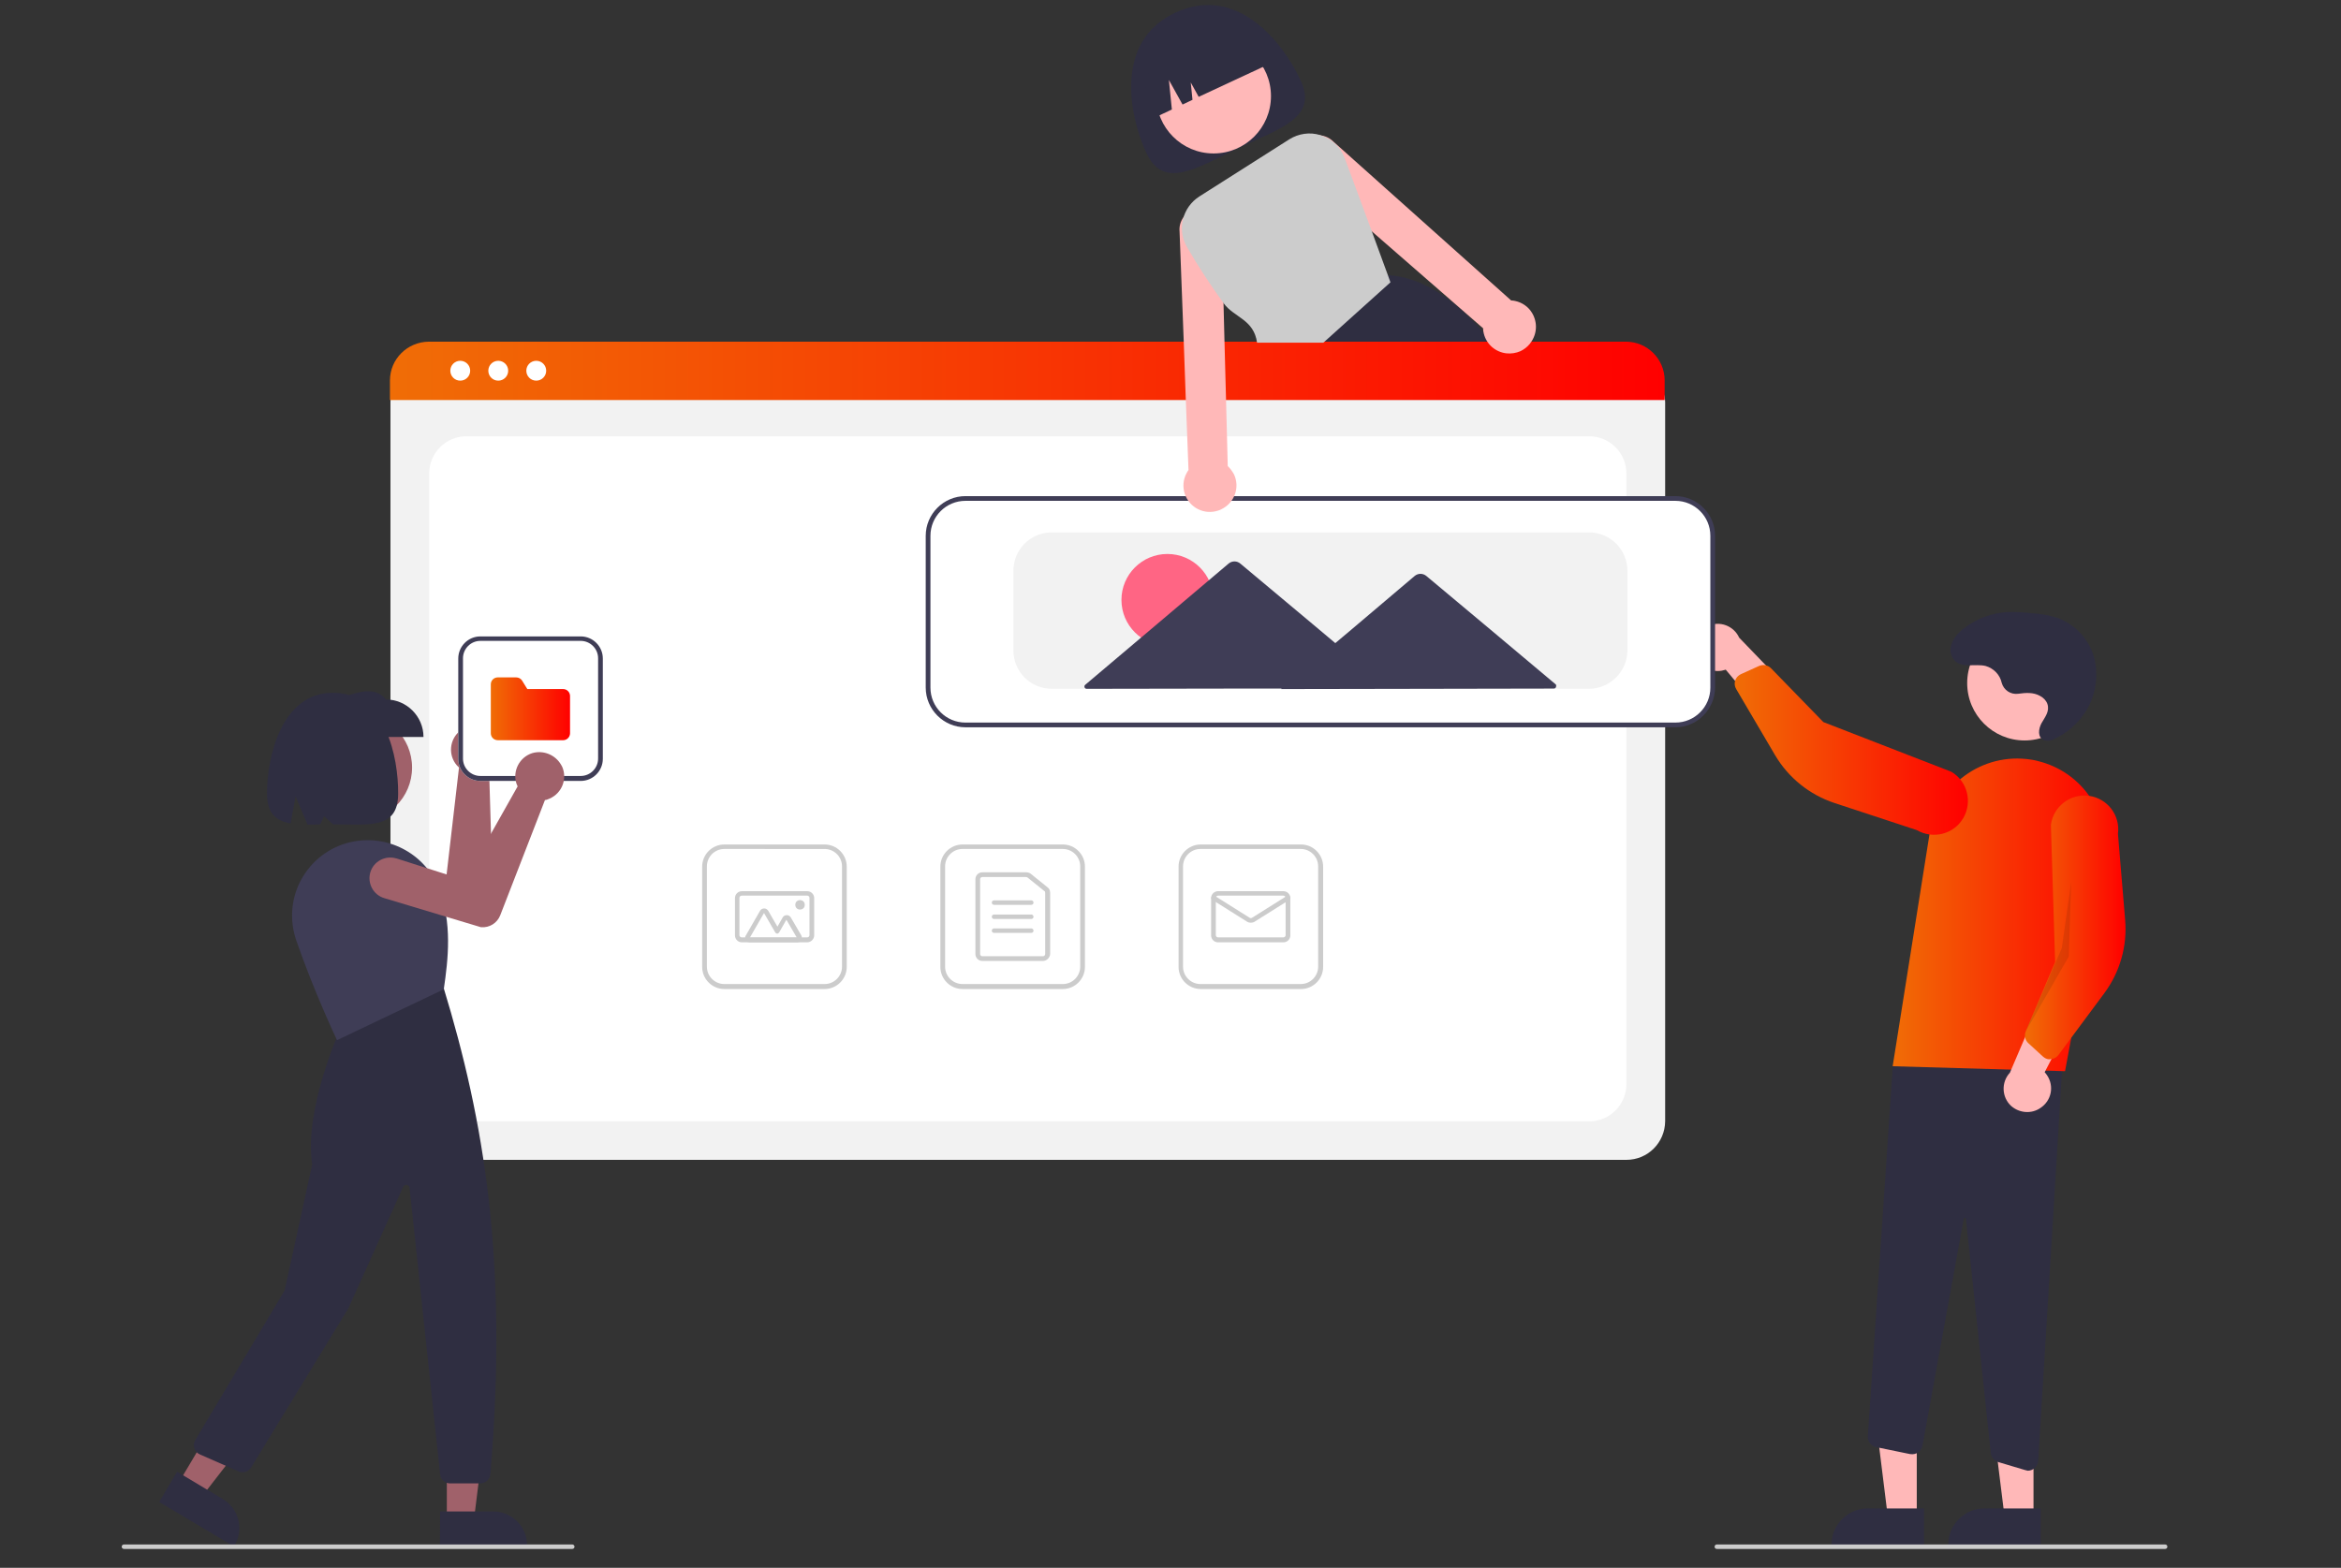 <?xml version="1.0" encoding="utf-8"?>
<!-- Generator: Adobe Illustrator 25.2.3, SVG Export Plug-In . SVG Version: 6.00 Build 0)  -->
<svg version="1.1" id="fab53ecb-c04a-44eb-8d92-23f87bdb6c81"
	 xmlns="http://www.w3.org/2000/svg" xmlns:xlink="http://www.w3.org/1999/xlink" x="0px" y="0px" viewBox="0 0 942.5 631.4"
	 style="enable-background:new 0 0 942.5 631.4;" xml:space="preserve">
<rect x="0" y="0" width="942.5" height="631.4" fill="#333333" stroke="none"/>
<style type="text/css">
	.st0{fill:#2F2E41;}
	.st1{fill:#FFB8B8;}
	.st2{fill:#F2F2F2;}
	.st3{fill:#FFFFFF;}
	.st4{fill:url(#SVGID_1_);}
	.st5{fill:#CCCCCC;}
	.st6{fill:url(#SVGID_2_);}
	.st7{fill:url(#SVGID_3_);}
	.st8{fill:url(#SVGID_4_);}
	.st9{opacity:0.1;enable-background:new    ;}
	.st10{fill:#3F3D56;}
	.st11{fill:#FF6584;}
	.st12{fill:#A0616A;}
	.st13{fill:url(#SVGID_5_);}
</style>
<path class="st0" d="M523.6,32.3c7.1,15-7.9,19.3-25.1,27.4c-17.1,8.1-30,16.9-37,1.8S448.7,16.6,473,5.2
	C498.1-6.6,516.6,17.2,523.6,32.3z"/>
<circle class="st1" cx="488.6" cy="38.7" r="23.1"/>
<path class="st0" d="M603,141.1c-0.8-1-1.6-2.1-2.4-3.1c-1-1.3-2.1-2.6-3.1-3.8c-12-13.8-24.7-22.5-38.7-23.4h0l-0.2,0l-27.9,27.2
	l-9.5,9.2l0.2,0.5l5.1,12.8h89.8C612.2,153.9,607.8,147.4,603,141.1z"/>
<path class="st0" d="M463.5,48L463.5,48l8.3-3.9l-1.2-11.9l5.5,9.9l4-1.9l-0.7-7l3.2,5.8L512,25.3l0,0
	c-5.7-12.2-20.3-17.5-32.5-11.7l-4.3,2C463,21.3,457.8,35.8,463.5,48z"/>
<path class="st2" d="M654.8,467.1H172.7c-8.6,0-15.5-6.9-15.5-15.5V161.9c0-6.3,5.1-11.4,11.4-11.4h490.2c6.4,0,11.6,5.2,11.6,11.6
	v289.5C670.3,460.2,663.4,467.1,654.8,467.1z"/>
<path class="st3" d="M187.8,451.6h452c8.3,0,15-6.7,15-15V190.7c0-8.3-6.7-15-15-15h-452c-8.3,0-15,6.7-15,15v245.9
	C172.7,444.9,179.5,451.6,187.8,451.6z"/>
<linearGradient id="SVGID_1_" gradientUnits="userSpaceOnUse" x1="157.018" y1="149.325" x2="670.106" y2="149.325">
	<stop  offset="0" style="stop-color:#F06D06"/>
	<stop  offset="1" style="stop-color:#FF0000"/>
</linearGradient>
<path class="st4" d="M670.1,161.1H157v-7.9c0-8.6,7-15.5,15.6-15.6h482c8.6,0,15.6,7,15.6,15.6V161.1z"/>
<circle class="st3" cx="185.3" cy="149.3" r="4"/>
<circle class="st3" cx="200.6" cy="149.3" r="4"/>
<circle class="st3" cx="215.9" cy="149.3" r="4"/>
<path class="st5" d="M427.9,398.3h-40.4c-4.9,0-8.9-4-8.9-8.9v-40.4c0-4.9,4-8.9,8.9-8.9h40.4c4.9,0,8.9,4,8.9,8.9v40.4
	C436.8,394.3,432.8,398.3,427.9,398.3z M387.5,341.9c-3.9,0-7,3.2-7,7v40.4c0,3.9,3.2,7,7,7h40.4c3.9,0,7-3.2,7-7v-40.4
	c0-3.9-3.2-7-7-7H387.5z"/>
<path class="st5" d="M419.9,387h-24.4c-1.6,0-2.8-1.3-2.8-2.8v-30.1c0-1.6,1.3-2.8,2.8-2.8h17.7c0.6,0,1.3,0.2,1.8,0.6l6.7,5.4
	c0.7,0.5,1.1,1.3,1.1,2.2v24.7C422.7,385.7,421.4,387,419.9,387z M395.5,353.2c-0.5,0-0.9,0.4-0.9,0.9v30.1c0,0.5,0.4,0.9,0.9,0.9
	h24.4c0.5,0,0.9-0.4,0.9-0.9v-24.7c0-0.3-0.1-0.6-0.4-0.7l-6.7-5.4c-0.2-0.1-0.4-0.2-0.6-0.2H395.5z"/>
<path class="st5" d="M415.2,364.4h-15c-0.5,0-0.9-0.4-0.9-0.9c0-0.5,0.4-0.9,0.9-0.9h15c0.5,0,0.9,0.4,0.9,0.9
	C416.1,364,415.7,364.4,415.2,364.4z"/>
<path class="st5" d="M415.2,370.1h-15c-0.5,0-0.9-0.4-0.9-0.9c0-0.5,0.4-0.9,0.9-0.9h15c0.5,0,0.9,0.4,0.9,0.9
	C416.1,369.7,415.7,370.1,415.2,370.1z"/>
<path class="st5" d="M415.2,375.7h-15c-0.5,0-0.9-0.4-0.9-0.9s0.4-0.9,0.9-0.9h15c0.5,0,0.9,0.4,0.9,0.9S415.7,375.7,415.2,375.7z"
	/>
<path class="st5" d="M523.8,398.3h-40.4c-4.9,0-8.9-4-8.9-8.9v-40.4c0-4.9,4-8.9,8.9-8.9h40.4c4.9,0,8.9,4,8.9,8.9v40.4
	C532.7,394.3,528.7,398.3,523.8,398.3z M483.3,341.9c-3.9,0-7,3.2-7,7v40.4c0,3.9,3.2,7,7,7h40.4c3.9,0,7-3.2,7-7v-40.4
	c0-3.9-3.2-7-7-7H483.3z"/>
<path class="st5" d="M516.7,379.5h-26.3c-1.6,0-2.8-1.3-2.8-2.8v-15c0-1.6,1.3-2.8,2.8-2.8h26.3c1.6,0,2.8,1.3,2.8,2.8v15
	C519.5,378.2,518.3,379.5,516.7,379.5z M490.4,360.7c-0.5,0-0.9,0.4-0.9,0.9v15c0,0.5,0.4,0.9,0.9,0.9h26.3c0.5,0,0.9-0.4,0.9-0.9
	v-15c0-0.5-0.4-0.9-0.9-0.9H490.4z"/>
<path class="st5" d="M503.6,371.6c-0.5,0-1-0.1-1.5-0.4l-14-8.8c-0.4-0.3-0.6-0.9-0.3-1.3c0.3-0.4,0.9-0.6,1.3-0.3l14,8.8
	c0.3,0.2,0.7,0.2,1,0l14-8.8c0.4-0.3,1-0.1,1.3,0.3c0.3,0.4,0.1,1-0.3,1.3l-14,8.8C504.6,371.5,504.1,371.6,503.6,371.6z"/>
<path class="st5" d="M332,398.3h-40.4c-4.9,0-8.9-4-8.9-8.9v-40.4c0-4.9,4-8.9,8.9-8.9H332c4.9,0,8.9,4,8.9,8.9v40.4
	C340.9,394.3,336.9,398.3,332,398.3z M291.6,341.9c-3.9,0-7,3.2-7,7v40.4c0,3.9,3.2,7,7,7H332c3.9,0,7-3.2,7-7v-40.4
	c0-3.9-3.2-7-7-7H291.6z"/>
<path class="st5" d="M325,379.5h-26.3c-1.6,0-2.8-1.3-2.8-2.8v-15c0-1.6,1.3-2.8,2.8-2.8H325c1.6,0,2.8,1.3,2.8,2.8v15
	C327.8,378.2,326.5,379.5,325,379.5z M298.6,360.7c-0.5,0-0.9,0.4-0.9,0.9v15c0,0.5,0.4,0.9,0.9,0.9H325c0.5,0,0.9-0.4,0.9-0.9v-15
	c0-0.5-0.4-0.9-0.9-0.9H298.6z"/>
<path class="st5" d="M320.8,379.5h-18.9c-1,0-1.9-0.8-1.9-1.9c0-0.3,0.1-0.7,0.3-0.9l5.7-9.9c0.5-0.9,1.7-1.2,2.6-0.7
	c0.3,0.2,0.5,0.4,0.7,0.7l3.7,6.4l2.1-3.7c0.5-0.9,1.7-1.2,2.6-0.7c0.3,0.2,0.5,0.4,0.7,0.7l4.2,7.2c0.5,0.9,0.2,2-0.7,2.6
	C321.4,379.4,321.1,379.5,320.8,379.5L320.8,379.5z M320.8,377.6L320.8,377.6l-4.2-7.2l-2.9,5.1c-0.2,0.3-0.5,0.5-0.8,0.5l0,0
	c-0.3,0-0.6-0.2-0.8-0.5l-4.5-7.8l-5.7,9.9H320.8z"/>
<circle class="st5" cx="322.1" cy="364.4" r="1.9"/>
<polygon class="st1" points="771.7,611.3 760.1,611.3 754.6,566.8 771.7,566.8 "/>
<path class="st0" d="M774.6,622.4l-37.2,0V622c0-8,6.5-14.5,14.5-14.5c0,0,0,0,0,0h0l22.7,0L774.6,622.4z"/>
<polygon class="st1" points="818.7,611.3 807.1,611.3 801.6,566.8 818.7,566.8 "/>
<path class="st0" d="M821.6,622.4l-37.2,0V622c0-8,6.5-14.5,14.5-14.5c0,0,0,0,0,0h0l22.7,0L821.6,622.4z"/>
<path class="st0" d="M815.2,592l-10.7-3.2c-1.6-0.5-2.8-1.9-3-3.6l-10-94.3c0-0.2-0.2-0.4-0.4-0.4c-0.2,0-0.5,0.1-0.5,0.4L774,582.2
	c-0.4,2.3-2.6,3.8-4.9,3.4c0,0-0.1,0-0.1,0l-13.6-2.8c-2.1-0.4-3.5-2.3-3.4-4.4l10.1-149.8l68.7-7.4l-10.2,167.1c-0.1,2.2-2,4-4.2,4
	C816,592.2,815.6,592.1,815.2,592z"/>
<circle class="st1" cx="815.1" cy="275.1" r="23.1"/>
<linearGradient id="SVGID_2_" gradientUnits="userSpaceOnUse" x1="762.011" y1="368.529" x2="847.669" y2="368.529">
	<stop  offset="0" style="stop-color:#F06D06"/>
	<stop  offset="1" style="stop-color:#FF0000"/>
</linearGradient>
<path class="st6" d="M762,429.4l14.9-93.9c3.1-19.4,21.3-32.6,40.7-29.6c1.5,0.2,3,0.6,4.4,1l0,0c17.6,5.1,28.4,22.7,25,40.7
	l-15.6,83.8L762,429.4z"/>
<path class="st1" d="M821.5,446.2c4.4-2.9,5.6-8.7,2.7-13.1c-0.3-0.5-0.7-0.9-1-1.3l15.4-29.8l-17.4,1.9l-12,28.1
	c-3.6,3.9-3.3,9.9,0.5,13.4C813,448.3,817.9,448.7,821.5,446.2L821.5,446.2z"/>
<linearGradient id="SVGID_3_" gradientUnits="userSpaceOnUse" x1="815.272" y1="373.478" x2="855.725" y2="373.478">
	<stop  offset="0" style="stop-color:#F06D06"/>
	<stop  offset="1" style="stop-color:#FF0000"/>
</linearGradient>
<path class="st7" d="M824.8,426.6c-0.9-0.1-1.6-0.5-2.3-1.1l-5.9-5.4c-1.3-1.2-1.7-3.1-1-4.8l11.8-27.9l-1.7-55.2
	c1-7.5,7.9-12.7,15.3-11.7c7.5,1,12.7,7.9,11.7,15.3c0,0,0,0,0,0l2.9,34.7c0.9,10.5-2.1,21-8.4,29.5l-18.4,24.8
	c-0.7,1-1.8,1.6-3,1.7C825.5,426.6,825.1,426.6,824.8,426.6z"/>
<path class="st1" d="M682.2,262.5c1,5.1,5.9,8.5,11,7.6c0.5-0.1,1.1-0.3,1.6-0.4l21.5,25.8l5.1-16.7l-21.2-22
	c-2.2-4.8-7.8-6.9-12.6-4.7C683.6,253.8,681.4,258.2,682.2,262.5z"/>
<linearGradient id="SVGID_4_" gradientUnits="userSpaceOnUse" x1="698.399" y1="302.008" x2="792.272" y2="302.008">
	<stop  offset="0" style="stop-color:#F06D06"/>
	<stop  offset="1" style="stop-color:#FF0000"/>
</linearGradient>
<path class="st8" d="M699,273.2c0.4-0.7,1.1-1.3,1.9-1.7l7.3-3.3c1.6-0.7,3.5-0.4,4.8,0.9l21.1,21.7l51.5,20
	c6.5,3.8,8.6,12.2,4.8,18.7c-3.8,6.5-12.2,8.6-18.7,4.8c0,0,0,0,0,0l-33.1-10.9c-10-3.3-18.5-10.1-23.9-19.2L699,277.5
	c-0.6-1-0.8-2.3-0.4-3.4C698.7,273.8,698.8,273.5,699,273.2z"/>
<polygon class="st9" points="833.9,355.1 832.9,385.2 815.6,415.3 830.1,381.8 "/>
<path class="st0" d="M812.5,279.4c-3,0.4-5.8-1.5-6.6-4.4c-0.7-3.3-3.3-5.9-6.5-6.8c-4.2-1-9.4,1-12.5-2.2c-1.3-1.5-1.9-3.5-1.5-5.5
	c0.6-3.1,2.8-5.5,5.2-7.4c5.1-3.9,11.3-6.3,17.7-6.6c3.3-0.1,6.7,0.1,10,0.5c3.5,0.2,6.9,0.8,10.2,1.9c7.7,2.9,13.4,9.5,15,17.6
	c1.5,8-0.5,16.3-5.7,22.7c-3,3.8-7,6.8-11.4,8.7c-1.1,0.5-2.3,0.6-3.4,0.2c-2.8-1.1-2.3-4.5-1.1-6.8c1.4-2.5,3.4-4.8,2.4-7.8
	c-0.5-1.4-1.6-2.5-2.9-3.2C818.6,278.7,815.5,279,812.5,279.4L812.5,279.4z"/>
<path class="st3" d="M674.5,292.4H388.7c-8.6,0-15.5-6.9-15.5-15.5v-61.1c0-8.6,6.9-15.5,15.5-15.5h285.8c8.6,0,15.5,6.9,15.5,15.5
	v61.1C690,285.5,683,292.4,674.5,292.4z"/>
<path class="st10" d="M674.5,292.9H388.7c-8.8,0-16-7.2-16-16v-61.1c0-8.8,7.2-16,16-16h285.8c8.8,0,16,7.2,16,16v61.1
	C690.4,285.7,683.3,292.9,674.5,292.9z M388.7,201.7c-7.8,0-14.1,6.3-14.1,14.1v61.1c0,7.8,6.3,14.1,14.1,14.1h285.8
	c7.8,0,14.1-6.3,14.1-14.1v-61.1c0-7.8-6.3-14.1-14.1-14.1H388.7z"/>
<path class="st2" d="M639.7,277.4H423.5c-8.6,0-15.5-6.9-15.5-15.5v-32c0-8.6,6.9-15.5,15.5-15.5h216.2c8.6,0,15.5,6.9,15.5,15.5v32
	C655.2,270.4,648.2,277.4,639.7,277.4z"/>
<circle class="st11" cx="470" cy="241.6" r="18.5"/>
<path class="st10" d="M626.2,275.5l-26.2-22L574.3,232c-1.4-1.2-3.4-1.2-4.8,0l-25.6,21.7l-6.3,5.3l-9.4-7.9L499.4,227
	c-1.4-1.2-3.4-1.2-4.8,0L466,251.2l-29.1,24.6c-0.4,0.3-0.4,0.9-0.1,1.3c0.2,0.2,0.4,0.3,0.7,0.3l59.6-0.1l18.9,0l-0.2,0.2l56.2-0.1
	l53.6-0.1c0.5,0,0.9-0.4,0.9-0.9C626.6,276,626.5,275.7,626.2,275.5z"/>
<path class="st5" d="M871.7,623.8H691.2c-0.5,0-0.9-0.4-0.9-0.9s0.4-0.9,0.9-0.9h180.5c0.5,0,0.9,0.4,0.9,0.9
	S872.2,623.8,871.7,623.8z"/>
<path class="st1" d="M616.8,126c-1.5-2.5-4-4.2-6.8-4.8c-0.5-0.1-1-0.2-1.6-0.2l-71.6-64c-1.4-1.4-3.3-2.3-5.3-2.5
	c-0.4,0-0.8-0.1-1.2,0c-4.7,0.2-8.3,4.2-8.1,8.9c0.1,2.1,1,4.2,2.5,5.7l27.4,23.9l45,39.2c0,0.7,0.1,1.5,0.3,2.2
	c1.1,4.3,4.7,7.4,9.1,7.9c1.9,0.2,3.9-0.1,5.7-0.9c1.4-0.7,2.6-1.6,3.6-2.8c0.1-0.1,0.2-0.2,0.3-0.4
	C618.9,134.6,619.1,129.8,616.8,126L616.8,126z"/>
<path class="st1" d="M494.3,187.7l-0.7-27.1l-0.6-22.5l-0.4-15.8l-0.8-30.7c-0.4-4.7-4.6-8.1-9.2-7.7c-2.1,0.2-4.1,1.2-5.5,2.8
	c-0.3,0.3-0.5,0.6-0.7,0.9c-1.2,1.7-1.7,3.7-1.5,5.7l1.7,44.8l0.8,22.5l1.1,28.7c-0.3,0.4-0.6,0.9-0.8,1.3c-1.4,2.6-1.6,5.6-0.7,8.3
	c1.9,5.6,7.9,8.6,13.5,6.7c0.4-0.1,0.8-0.3,1.2-0.5c5.3-2.5,7.6-8.8,5.1-14.1C496.1,189.8,495.3,188.6,494.3,187.7L494.3,187.7z"/>
<path class="st5" d="M558.8,110.9l-6.6-18l-10.8-29.2c-1.6-4.3-5-7.6-9.4-9.1c-0.2-0.1-0.3-0.1-0.5-0.2c-4.2-1.3-8.7-0.6-12.4,1.7
	l-36.2,23c-6.9,4.4-9.1,13.4-5,20.4c4.5,7.8,9.5,15.4,14.8,22.7c4.2,5.7,12.1,6.4,13.4,15.8h26.7l27-24.3L558.8,110.9z"/>
<circle class="st12" cx="144.1" cy="309.1" r="21.8"/>
<path class="st12" d="M197.5,294.1c0.2,0.2,0.4,0.4,0.6,0.5c3.9,3.7,4.1,9.9,0.4,13.8c-0.3,0.3-0.5,0.5-0.8,0.8
	c-0.2,0.2-0.5,0.4-0.8,0.6l1.5,49.8c0.1,3.3-2,6.4-5.2,7.4l-0.1,0l-40.4,4.3c-4.6,0.5-8.7-2.8-9.2-7.4c-0.5-4.6,2.8-8.7,7.4-9.2
	c0,0,0.1,0,0.1,0l28.8-2.5l5-43.1c-0.3-0.3-0.6-0.6-0.9-0.9c-3.5-4.1-3-10.3,1.2-13.8C188.7,291.3,193.9,291.2,197.5,294.1
	L197.5,294.1z"/>
<polygon class="st12" points="179.9,612.2 190.8,612.2 196,570.3 179.9,570.3 "/>
<path class="st0" d="M177.2,608.7l21.4,0h0c7.5,0,13.6,6.1,13.6,13.6c0,0,0,0,0,0v0.4l-35.1,0L177.2,608.7z"/>
<polygon class="st12" points="71.9,597.2 81.2,602.8 107.1,569.4 93.3,561.2 "/>
<path class="st0" d="M71.3,592.7l18.4,11l0,0c6.5,3.9,8.6,12.2,4.7,18.7c0,0,0,0,0,0l-0.2,0.4l-30.1-17.9L71.3,592.7z"/>
<path class="st0" d="M193.4,597.4h-12.2c-2,0-3.8-1.5-4-3.6l-12.3-115.4c-0.1-0.7-0.7-1.3-1.5-1.2c-0.5,0.1-0.9,0.3-1.1,0.8
	l-22.1,49L101.1,591c-1,1.7-3.2,2.4-5,1.6l-15.7-6.9c-2-0.9-2.9-3.2-2-5.3c0.1-0.2,0.1-0.3,0.2-0.4l36-60.3l11.1-50.8
	c-3.5-22,11.4-54.8,11.6-55.2l0.1-0.2l41-16l0.2,0.3c16.2,53.1,26.1,110.3,18.8,196.1C197.2,595.8,195.4,597.4,193.4,597.4z"/>
<path class="st10" d="M135.7,418.9l-0.2-0.4c-0.1-0.2-9.2-19.4-16.3-40c-2.7-8-2-16.9,2.1-24.3c4.1-7.5,11.2-13,19.6-15l0,0
	c14.8-3.5,30,4.3,35.7,18.4c5.6,14,3.8,28.9,2.1,40.6l0,0.2l-0.2,0.1L135.7,418.9z"/>
<path class="st0" d="M170.5,296.8h-34.6v-15.1c7.6-3,15-5.6,19.5,0C163.7,281.7,170.5,288.5,170.5,296.8L170.5,296.8z"/>
<path class="st0" d="M134,279c-20.7,0-26.5,25.9-26.5,40.5c0,8.2,3.7,11.1,9.5,12.1l2-10.9l4.8,11.4c1.6,0,3.3,0,5.1-0.1l1.6-3.3
	l3.6,3.3c14.5,0,26.2,2.1,26.2-12.4C160.4,305,155.3,279,134,279z"/>
<path class="st5" d="M230.4,623.8H49.9c-0.5,0-0.9-0.4-0.9-0.9s0.4-0.9,0.9-0.9h180.5c0.5,0,0.9,0.4,0.9,0.9
	S230.9,623.8,230.4,623.8z"/>
<path class="st3" d="M233.8,314.5h-40.4c-4.9,0-8.9-4-8.9-8.9v-40.4c0-4.9,4-8.9,8.9-8.9h40.4c4.9,0,8.9,4,8.9,8.9v40.4
	C242.7,310.5,238.7,314.5,233.8,314.5z"/>
<path class="st10" d="M233.8,314.5h-40.4c-4.9,0-8.9-4-8.9-8.9v-40.4c0-4.9,4-8.9,8.9-8.9h40.4c4.9,0,8.9,4,8.9,8.9v40.4
	C242.7,310.5,238.7,314.5,233.8,314.5z M193.4,258.1c-3.9,0-7,3.2-7,7v40.4c0,3.9,3.2,7,7,7h40.4c3.9,0,7-3.2,7-7v-40.4
	c0-3.9-3.2-7-7-7H193.4z"/>
<linearGradient id="SVGID_5_" gradientUnits="userSpaceOnUse" x1="197.583" y1="285.385" x2="229.542" y2="285.385">
	<stop  offset="0" style="stop-color:#F06D06"/>
	<stop  offset="1" style="stop-color:#FF0000"/>
</linearGradient>
<path class="st13" d="M226.7,298.1h-26.3c-1.6,0-2.8-1.3-2.8-2.8v-19.7c0-1.6,1.3-2.8,2.8-2.8h7.4c1,0,1.9,0.5,2.4,1.3l2.1,3.4h14.4
	c1.6,0,2.8,1.3,2.8,2.8v15C229.5,296.8,228.3,298.1,226.7,298.1z"/>
<path class="st12" d="M225.9,308c0.1,0.2,0.3,0.5,0.4,0.7c2.2,4.9,0,10.7-5,12.9c-0.3,0.1-0.7,0.3-1,0.4c-0.3,0.1-0.6,0.2-0.9,0.2
	l-18,46.4c-1.2,3.1-4.3,5.1-7.7,4.8l-0.1,0l-38.9-11.7c-4.4-1.3-6.9-6-5.6-10.4s6-6.9,10.4-5.6c0,0,0.1,0,0.1,0l27.5,8.8l21.3-37.8
	c-0.2-0.4-0.3-0.8-0.5-1.2c-1.6-5.1,1.3-10.6,6.4-12.2C218.8,302,223.6,304,225.9,308L225.9,308z"/>
</svg>
